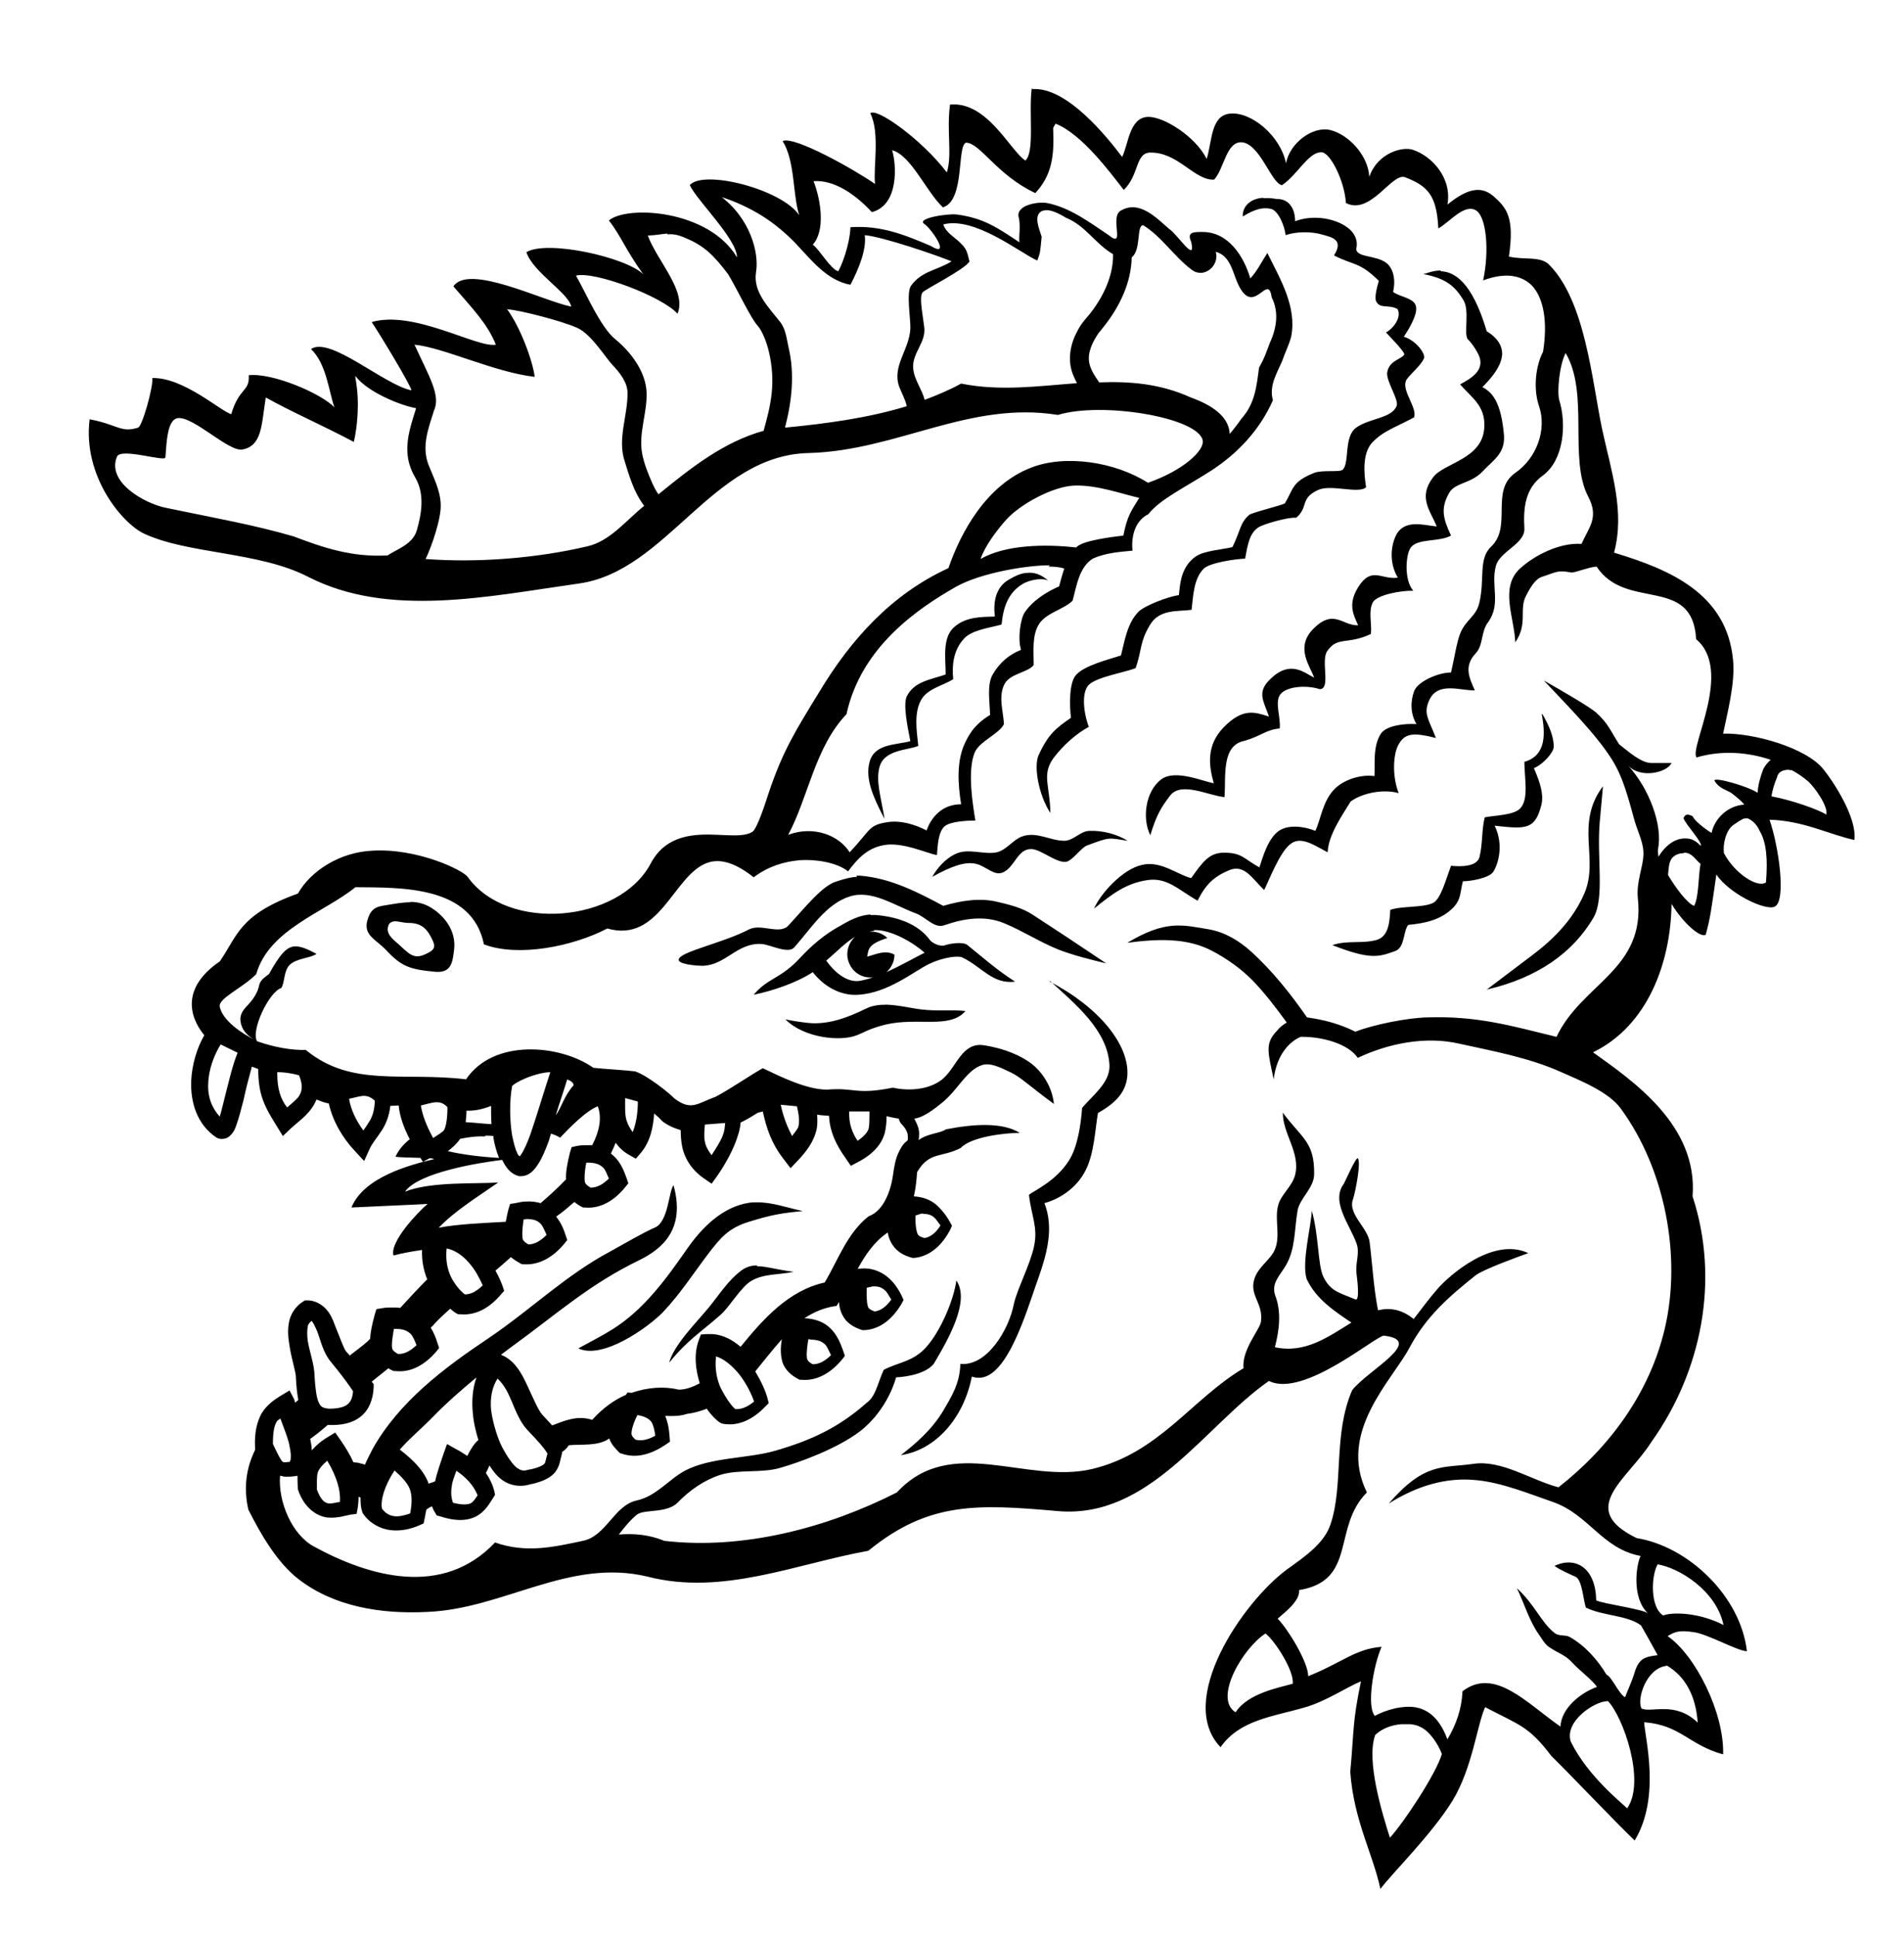 <?xml version="1.0" encoding="UTF-8" standalone="no"?>
<!-- Created with Inkscape (http://www.inkscape.org/) -->
<svg xmlns:dc="http://purl.org/dc/elements/1.1/" xmlns:cc="http://creativecommons.org/ns#" xmlns:rdf="http://www.w3.org/1999/02/22-rdf-syntax-ns#" xmlns:svg="http://www.w3.org/2000/svg" xmlns="http://www.w3.org/2000/svg" version="1.1" width="31.40mm" height="31.93mm" viewBox="0 0 48 48" id="svg2">
<defs id="defs4" />
<path d="m 26.01,1.82 c -0.08,0.63 0.08,1.60 -0.16,1.82 -0.38,-0.24 -0.96,-1.50 -1.90,-1.41 -0.09,0.69 0.06,1.26 -0.08,1.71 -0.62,-0.82 -1.78,-1.65 -1.93,-1.49 0.25,0.49 0.07,1.38 0.12,1.78 -0.52,-0.36 -2.04,-1.22 -2.33,-1.08 0.32,0.51 0.25,1.36 0.42,1.87 -0.44,-0.66 -2.42,-1.16 -2.76,-0.76 0.18,0.39 1.19,1.36 1.19,1.82 -0.71,-1.20 -2.77,-1.32 -3.23,-0.93 0.30,0.38 0.42,0.74 0.87,1.36 -0.42,-0.43 -2.43,-0.88 -2.95,-0.56 0.17,0.51 1.07,1.03 1.13,1.37 -0.71,-0.14 -2.58,-1.09 -2.97,-0.51 0.48,0.56 0.86,0.94 1.07,1.47 -0.47,0.09 -2.06,-0.88 -3.13,-0.57 0.16,0.23 1.01,1.63 1.00,1.72 -0.69,-0.14 -2.05,-1.37 -2.53,-1.04 0.39,0.37 0.45,1.07 0.59,1.47 C 8.12,9.52 6.87,8.98 6.27,9.05 6.30,9.47 6.03,9.35 5.83,10.03 5.58,9.97 4.63,9.10 3.84,9.12 3.87,9.32 3.59,10.34 3.48,10.37 3.05,10.51 2.96,10.29 2.26,10.16 c -0.18,1.43 0.82,2.62 1.37,2.88 1.11,0.52 2.90,0.45 4.14,1.09 2.03,1.04 4.54,0.49 6.81,0.17 2.23,-0.30 3.37,-3.24 5.81,-3.29 2.23,-0.06 4.04,-1.32 6.28,-0.96 1.11,-0.34 3.53,0.06 3.65,0.64 0.05,0.25 -0.47,0.75 -1.38,1.07 -0.83,-0.53 -2.09,-0.72 -2.95,-0.38 -1.11,0.43 -1.76,1.60 -2.08,2.53 -1.44,0.66 -2.46,1.80 -3.25,3.11 -0.60,0.98 -0.92,1.48 -1.28,2.55 -0.07,0.21 -0.29,0.92 -0.42,0.99 -0.31,0.18 -0.94,0.00 -1.53,0.09 -0.39,0.06 -0.78,0.23 -1.03,0.71 -0.79,1.48 -3.60,1.74 -4.61,0.33 -0.12,-0.17 -1.27,-0.73 -2.41,-0.66 -0.81,0.04 -1.54,0.50 -1.87,1.08 -1.48,0.53 -1.52,1.06 -1.97,1.71 -0.95,0.65 -0.79,1.37 -0.39,1.86 -0.19,0.33 -0.31,0.74 -0.33,1.15 -0.02,0.53 0.14,1.10 0.64,1.43 l 0.01,0.00 0.01,0.01 c 0.06,0.03 0.16,0.03 0.23,0.00 0.06,-0.02 0.10,-0.07 0.13,-0.10 0.06,-0.07 0.09,-0.14 0.12,-0.23 0.06,-0.17 0.12,-0.39 0.18,-0.63 0.06,-0.28 0.14,-0.59 0.21,-0.84 0.05,0.02 0.10,0.04 0.16,0.06 0.00,0.66 0.16,0.95 0.48,1.46 l 0.14,0.23 0.20,-0.19 c 0.17,-0.16 0.42,-0.32 0.58,-0.59 0.02,-0.04 0.05,-0.09 0.07,-0.14 0.10,0.04 0.20,0.08 0.31,0.10 0.09,0.42 0.33,0.85 0.66,1.20 l 0.23,0.25 0.14,-0.31 c 0.07,-0.15 0.18,-0.27 0.31,-0.47 0.09,-0.14 0.18,-0.34 0.21,-0.61 0.07,-0.00 0.14,-0.01 0.21,-0.01 0.03,0.28 0.12,0.54 0.28,0.85 -0.14,0.11 -0.27,0.25 -0.36,0.44 0.10,0.02 0.38,0.02 0.63,0.03 l 0.06,0.10 0.17,-0.09 c 0.05,0.00 0.09,0.01 0.12,0.02 -0.64,0.15 -1.78,0.46 -2.09,1.22 0.63,-0.03 1.80,-0.08 1.92,-0.09 -0.25,0.21 -0.96,0.96 -0.86,1.30 0.18,-0.05 0.44,-0.10 0.72,-0.14 -0.01,0.27 0.04,0.52 0.13,0.74 6.85e-4,0.00 -6.84e-4,0.00 0,0.00 -0.23,0.23 -0.45,0.47 -0.68,0.72 -0.06,-0.01 -0.13,-0.01 -0.21,-0.01 -0.08,0 -0.16,0.00 -0.26,0.02 l -0.13,0.02 -0.04,0.13 c -0.07,0.25 -0.11,0.45 -0.12,0.62 -0.02,0.02 -0.04,0.04 -0.06,0.06 -0.13,0.12 -0.29,0.23 -0.44,0.35 C 8.84,33.78 8.78,33.71 8.72,33.64 8.66,33.56 8.56,33.27 8.44,32.98 8.39,32.84 8.33,32.70 8.22,32.58 8.11,32.46 7.94,32.36 7.75,32.36 l -0.06,0 -0.05,0.03 c -0.19,0.12 -0.31,0.31 -0.35,0.50 -0.04,0.19 -0.03,0.38 -0.00,0.56 0.05,0.36 0.17,0.72 0.17,0.84 l 0,0.01 0,0.01 c 0.01,0.21 0.03,0.39 0.06,0.56 -0.02,0.02 -0.05,0.04 -0.08,0.07 -0.00,-0.02 -0.02,-0.05 -0.02,-0.08 L 7.30,34.63 7.05,34.78 c -0.14,0.09 -0.32,0.21 -0.45,0.42 -0.12,0.21 -0.19,0.49 -0.17,0.88 l 0,0.04 0.00,0.01 c -0.21,0.43 -0.30,0.92 -0.17,1.50 0.31,0.62 0.73,1.34 1.26,1.75 0.90,0.70 2.09,0.89 3.26,0.83 1.92,-0.08 3.57,-1.36 5.54,-0.89 1.89,0.49 3.74,-0.32 5.57,-0.65 1.52,-1.24 2.74,-1.18 4.78,-1.00 2.31,0.20 3.69,-2.14 5.32,-3.28 0.87,0.44 2.72,-1.16 2.90,-1.14 1.05,0.12 -0.39,0.86 -0.80,1.37 -0.49,1.12 -0.21,2.40 -0.55,3.39 -0.16,0.47 -0.62,0.79 -1.11,1.14 -1.11,0.83 -2.79,3.29 -1.66,4.47 0.48,-0.69 1.32,-0.77 2.11,-1.00 0.54,-0.15 1.06,-0.51 1.43,-0.66 -0.22,1.06 -0.17,1.20 -0.27,2.28 0.09,1.23 0.57,2.06 0.76,2.95 0.31,-0.41 1.28,-1.36 1.81,-2.21 0.51,-0.83 0.62,-1.90 0.83,-2.37 0.88,0.46 1.10,0.48 1.67,1.23 0.46,0.45 1.58,1.63 2.10,2.13 0.67,-1.10 0.25,-2.62 0.24,-2.98 0.92,0.07 1.12,0.57 1.99,0.81 0.03,-1.05 -0.70,-2.50 -1.40,-2.98 0.20,-0.12 0.30,-0.15 0.66,-0.10 0.36,0.05 1.11,0.48 1.34,0.48 -0.16,-1.39 -1.48,-2.64 -2.78,-2.85 -1.52,-0.74 -0.23,-1.47 0.37,-2.42 1.27,-1.78 1.73,-4.08 1.04,-6.19 0.14,-1.80 -1.52,-2.92 -2.51,-3.63 1.38,-0.67 1.96,-2.26 1.98,-3.74 0.26,0.44 0.71,0.86 0.86,0.78 0.12,-0.44 0.13,-0.56 0.27,-1.52 0.33,0.49 1.24,0.92 1.47,0.81 0.30,-0.14 0.10,-1.53 -0.13,-2.19 0.84,0.02 1.50,0.37 2.14,0.51 0.07,-0.56 -0.53,-1.47 -0.78,-1.78 -0.44,-0.55 -1.77,-0.92 -2.53,-0.90 0.10,-0.50 0.31,-1.27 0.25,-1.86 -0.16,-1.68 -1.61,-2.28 -3.00,-2.70 0.28,-1.03 -0.07,-2.05 -0.30,-3.11 -0.26,-1.24 -0.42,-3.21 -1.33,-4.14 -0.22,-0.23 -0.64,-0.12 -1.02,-0.21 0.14,-0.97 -0.04,-1.22 -0.40,-1.53 -0.31,-0.26 -0.66,-0.18 -1.15,0.22 0.12,-0.67 -0.39,-1.22 -0.87,-1.38 -0.25,-0.09 -0.89,0.07 -1.10,0.68 -0.03,-0.55 -0.53,-1.07 -0.99,-1.18 -0.45,-0.10 -1.02,0.34 -1.11,0.84 -0.14,-0.70 -0.89,-1.32 -1.43,-1.25 -0.47,0.06 -0.43,0.70 -0.57,1.14 -0.28,-0.57 -1.10,-1.08 -1.49,-1.06 -0.46,0.03 -0.48,0.68 -0.64,1.01 -0.37,-0.49 -1.39,-1.77 -2.26,-1.71 z m 0.60,0.89 c 0.66,0.26 1.37,1.22 1.72,1.67 0.39,-0.37 0.29,-0.93 0.66,-0.94 0.71,-0.02 1.12,0.71 1.62,0.68 0.25,-0.28 0.30,-0.92 0.66,-0.94 0.48,-0.02 0.78,1.05 1.05,1.08 0.39,-0.26 0.66,-0.83 0.99,-0.83 0.23,0.00 0.59,0.74 0.62,1.28 0.62,0.32 1.16,-0.77 1.49,-0.65 0.57,0.22 0.80,0.45 0.84,1.29 0.27,-0.14 0.67,-0.66 0.97,-0.44 0.24,0.18 0.32,1.00 0.16,1.75 0.56,-0.21 0.97,-0.13 1.23,0.13 0.30,0.32 0.40,0.92 0.28,1.67 -0.19,0.36 -0.25,0.94 -0.10,1.37 0.20,0.59 -0.06,1.31 -0.60,1.68 -0.64,0.45 -0.07,1.35 -0.61,1.86 -0.33,0.31 -0.15,0.83 -0.30,1.43 -0.08,0.33 -0.34,0.41 -0.48,0.76 -0.09,0.23 -0.15,0.65 -0.23,0.98 -0.33,-0.00 -0.84,0.23 -0.93,0.47 -0.10,0.27 -0.09,0.58 0.06,0.83 -0.32,-0.02 -0.75,0.04 -0.89,0.23 -0.22,0.32 -0.15,0.80 -0.17,1.08 -0.36,-0.05 -0.78,0.10 -1.00,0.32 -0.31,0.31 -0.35,0.77 -0.49,1.06 -0.27,-0.11 -0.67,-0.17 -0.92,0.00 -0.27,0.19 -0.40,0.64 -0.49,0.92 -0.40,-0.22 -0.44,-0.37 -0.89,-0.37 -0.36,0.00 -0.52,0.20 -0.83,0.64 -0.36,-0.09 -0.77,-0.45 -1.25,-0.33 -0.48,0.11 -1.03,0.71 -1.20,1.10 0.47,-0.38 0.81,-0.64 1.35,-0.72 0.49,-0.07 0.76,0.23 1.26,0.52 0.21,-0.42 0.42,-0.61 0.80,-0.77 0.39,-0.16 0.59,0.23 0.88,0.50 0.13,-0.26 0.38,-0.92 0.64,-1.14 0.26,-0.23 0.57,-0.02 0.96,0.19 0.02,-0.44 0.36,-0.92 0.58,-1.28 0.30,-0.22 0.84,-0.32 1.21,-0.21 -0.18,-0.48 -0.12,-0.99 -0.02,-1.19 0.16,-0.32 0.37,-0.35 0.96,-0.20 -0.19,-0.49 -0.32,-0.61 -0.17,-0.95 0.22,-0.48 0.78,-0.24 1.15,-0.25 -0.13,-0.30 -0.29,-0.60 0.02,-0.93 0.20,-0.21 0.13,-0.54 0.31,-0.78 0.34,-0.46 0.07,-0.92 0.20,-1.42 0.09,-0.37 0.74,-0.56 0.72,-0.95 -0.03,-0.52 0.02,-1.01 0.46,-1.33 0.53,-0.38 0.61,-1.29 0.42,-1.90 -0.06,-0.21 0.00,-0.88 0.16,-1.19 0.60,1.02 0.07,2.67 0.57,3.62 0.28,0.53 0.01,0.78 -0.17,1.19 -0.55,-0.04 -1.19,0.29 -1.55,0.62 -0.52,0.48 -0.14,1.24 -0.12,1.86 0.33,-0.48 0.08,-0.83 0.28,-1.19 0.08,-0.15 0.21,-0.40 0.39,-0.46 0.35,-0.11 0.38,-0.18 0.74,-0.11 0.09,0.01 0.42,-0.13 0.64,-0.15 0.74,1.13 2.42,0.21 2.51,1.83 0.94,0.79 -0.18,2.73 0.01,2.98 0.64,-0.19 1.31,-0.13 1.87,0.06 -0.07,0.06 -0.14,0.14 -0.19,0.24 -0.07,0.19 -0.13,0.39 -0.14,0.59 -0.24,-0.16 -1.07,-0.40 -1.09,-0.31 0.12,0.22 0.34,0.24 0.46,0.34 0.14,0.11 0.28,0.23 0.29,0.27 -0.39,0.02 -0.74,0.33 -0.82,0.71 -0.00,0.01 -0.40,-0.25 -0.48,-0.42 -0.14,-0.07 -0.19,-0.04 -0.23,0.05 0.07,0.18 0.47,0.59 0.44,0.70 -0.09,-0.09 -0.18,-0.16 -0.29,-0.18 -0.33,-0.06 -0.60,0.16 -0.78,0.45 -0.01,-0.07 -0.02,-0.14 -0.01,-0.20 0.12,-0.59 -0.22,-1.51 -0.75,-2.09 0.32,0.33 0.98,0.17 1.09,-0.07 l -0.51,-0.00 c -0.27,-0.00 -0.61,-0.32 -0.81,-0.47 -0.22,-0.34 -0.27,-0.52 -0.58,-0.80 -0.19,-0.16 -0.78,-0.50 -1.32,-0.81 0.53,0.57 1.29,1.32 1.71,1.98 0.30,0.47 0.43,1.03 0.58,1.56 0.08,0.28 0.24,0.57 0.22,0.87 -0.01,0.29 -0.18,0.68 -0.14,1.07 0.20,1.81 -1.41,2.15 -2.05,3.50 -1.19,-0.29 -2.01,-0.53 -3.26,-0.49 -0.49,0.01 -1.35,0.18 -1.81,0.36 -0.43,-0.21 -0.80,-0.30 -1.22,-0.36 -0.41,-0.59 -0.87,-1.17 -1.41,-1.66 -0.30,-0.27 -0.66,-0.49 -1.07,-0.56 -0.66,-0.11 -1.08,-0.24 -2.05,0.34 0.76,-0.10 1.50,-0.13 2.13,0.20 0.38,0.20 0.72,0.44 1.02,0.74 0.32,0.33 0.60,0.70 0.87,1.07 -0.09,0.05 -0.18,0.12 -0.25,0.21 -0.31,0.32 -0.22,0.55 -0.08,1.22 0.08,-0.65 0.42,-0.96 0.68,-1.07 0.51,-0.01 1.19,0.16 1.44,0.53 0.78,-0.37 1.71,-0.55 2.55,-0.36 0.86,0.19 1.75,0.35 2.56,0.71 0.47,0.21 1.22,0.50 1.53,0.94 1.10,1.51 1.53,3.70 1.10,5.53 -0.38,1.62 -1.39,2.99 -2.68,4.00 -0.69,-0.18 -1.44,-0.70 -2.15,-0.59 -0.77,0.11 -1.22,-0.05 -2.13,1.00 0.70,-0.44 1.44,-0.67 2.21,-0.59 0.64,0.06 1.32,0.34 1.93,0.55 0.91,0.32 1.24,1.18 2.21,1.36 -0.11,0.22 -0.23,1.05 0.18,1.44 -0.18,-0.11 -1.10,-0.23 -1.30,-0.32 -0.01,-0.82 -0.52,-1.12 -1.05,-0.87 0.11,0.09 0.41,0.22 0.54,0.28 0.16,0.09 0.19,0.61 0.25,0.77 0.41,0.21 1.05,0.19 1.39,0.45 0.10,0.17 0.30,0.53 0.42,0.75 -0.32,0.04 -0.46,0.08 -0.57,0.40 -0.07,0.25 -0.22,0.56 -0.25,0.66 -0.16,-0.08 -0.33,-0.51 -0.47,-0.57 -0.23,-0.38 -0.54,-0.73 -0.93,-0.95 -0.11,-0.06 -0.27,-0.01 -0.38,-0.10 -0.35,-0.28 -0.47,-0.68 -0.95,-1.13 0.19,0.39 0.31,0.83 0.57,1.19 0.07,0.10 0.14,0.23 0.25,0.30 0.23,0.16 0.39,0.18 0.59,0.40 0.15,0.17 0.50,0.43 0.61,0.60 -0.42,0.15 -0.90,0.54 -0.92,1.00 -0.85,-0.59 -1.66,-1.51 -2.47,-0.89 -0.02,0.45 -0.16,0.84 -0.38,1.21 -0.14,-0.37 -0.36,-0.71 -0.77,-0.80 -0.34,-0.07 -0.79,0.06 -1.06,0.21 -0.21,-0.24 -0.04,-1.26 0.17,-1.74 -0.66,0.05 -1.00,0.40 -1.85,0.74 -0.00,-0.36 -0.52,-1.20 -0.77,-1.45 0.21,-0.18 0.57,-0.46 0.54,-0.72 1.47,-0.24 0.83,-1.58 1.71,-2.46 -0.75,-1.52 0.64,-2.83 1.07,-3.64 0.43,-0.81 1.02,-1.31 1.67,-1.83 0.19,-0.15 1.13,-0.49 1.33,-0.56 -0.89,-0.42 -2.00,0.57 -2.28,0.89 -0.21,0.24 -0.41,0.51 -0.61,0.77 -0.31,-0.25 -0.61,-0.29 -0.90,-0.22 -0.11,-0.56 -0.14,-1.14 -0.21,-1.71 -0.04,-0.37 -0.56,-0.71 -0.42,-1.09 0.06,-0.18 0.21,-0.94 0.12,-1.03 -0.05,-0.03 -0.32,0.59 -0.35,0.64 -0.34,0.45 0.15,1.03 0.32,1.51 0.09,0.25 -0.04,0.49 -0.00,0.77 0.02,0.16 0.08,0.65 -0.02,0.64 -0.40,-0.17 -0.64,-0.20 -0.82,-0.58 -0.14,-0.30 -0.11,-1.04 -0.29,-1.66 -0.01,0.38 -0.26,1.29 -0.13,1.72 0.24,0.51 0.70,0.81 1.13,1.10 -0.57,0.35 -1.17,0.79 -1.93,0.62 0.11,-0.42 0.17,-0.88 0.01,-1.30 -0.11,-0.31 0.12,-0.51 0.26,-0.75 0.25,-0.41 0.22,-0.91 0.30,-1.38 0.05,-0.32 0.42,-0.58 0.42,-0.93 0.01,-0.82 -0.31,-0.90 -0.79,-1.55 -8.55e-4,0.54 0.45,1.01 0.31,1.57 -0.07,0.28 -0.34,0.48 -0.42,0.74 -0.12,0.39 0.09,0.84 -0.13,1.22 -0.14,0.22 -0.38,0.38 -0.47,0.64 -0.15,0.43 0.22,0.62 0.16,1.09 -0.02,0.20 -0.49,0.71 -0.44,1.18 -1.31,0.78 -2.13,2.14 -3.82,2.54 -1.67,0.39 -3.55,-0.89 -4.92,0.59 -1.75,0.89 -3.87,1.45 -5.86,1.22 -0.39,-0.16 -0.77,-0.19 -1.15,-0.16 0.15,-0.19 0.30,-0.38 0.47,-0.51 0.19,-0.13 0.75,-0.02 1.02,-0.30 0.29,-0.30 0.66,-0.56 1.06,-0.69 0.46,-0.15 1.05,-0.04 1.52,-0.18 0.49,-0.14 1.43,-0.48 2.01,-0.92 0.72,-0.56 0.91,-1.36 0.91,-1.36 0,0 0.69,-0.02 0.95,-0.34 0.38,-0.64 0.92,-1.59 0.57,-2.10 -0.06,0.46 -0.38,1.26 -0.77,1.69 -0.33,0.36 -0.70,0.37 -1.06,0.56 -0.15,0.32 -0.20,0.67 -0.43,0.83 -0.71,0.63 -1.41,0.95 -2.31,1.21 -0.70,0.20 -1.62,0.16 -2.27,0.50 -0.41,0.22 -0.72,0.64 -1.21,0.75 -0.58,0.12 -0.77,0.90 -1.37,1.02 -0.71,0.15 -1.42,0.32 -2.21,0.04 -1.32,1.40 -3.18,0.86 -4.57,0.10 -0.55,-0.30 -0.90,-1.12 -0.85,-1.78 0.03,0.00 0.06,0.01 0.09,0.02 0.11,0.01 0.22,3.8e-4 0.35,-0.02 l 0.00,0 c -0.00,0.11 0.00,0.21 0.01,0.31 l 0,0.03 0.01,0.03 c 0.15,0.43 0.45,0.64 0.72,0.68 0.27,0.03 0.51,-0.06 0.59,-0.07 l 0.16,-0.02 0.03,-0.16 c 0.01,-0.08 0.02,-0.18 0.02,-0.27 0.01,0.00 0.03,0.01 0.05,0.02 -0.00,0.12 0.00,0.23 0.04,0.35 l 0.01,0.03 0.01,0.02 c 0.17,0.25 0.44,0.39 0.70,0.42 0.26,0.03 0.52,-0.03 0.74,-0.13 l 0.09,-0.04 0.02,-0.10 c 0.02,-0.08 0.03,-0.17 0.05,-0.25 0.04,-0.03 0.09,-0.06 0.14,-0.08 0.02,0.05 0.04,0.10 0.08,0.16 l 0.04,0.07 0.08,0.02 c 0.39,0.13 0.69,0.12 0.92,0 0.22,-0.12 0.33,-0.32 0.42,-0.46 l 0.05,-0.08 -0.02,-0.10 c -0.04,-0.16 -0.12,-0.32 -0.21,-0.45 0.03,-0.06 0.06,-0.12 0.09,-0.19 0.09,0.14 0.18,0.26 0.30,0.35 0.19,0.15 0.47,0.21 0.74,0.12 0.00,0 0.00,-0.00 0.01,-0.00 l 0.01,0 0,-0.00 c 0.30,-0.07 0.50,-0.17 0.61,-0.32 0.11,-0.16 0.11,-0.29 0.14,-0.38 0.01,-0.04 0.02,-0.07 0.02,-0.11 0.06,-0.04 0.12,-0.09 0.17,-0.17 0.32,-0.03 0.74,0.03 1.02,-0.17 0.05,0.15 0.16,0.26 0.24,0.34 l 0.03,0.03 0.04,0.01 c 0.39,0.14 0.78,0.00 1.12,-0.23 l 0.10,-0.07 -0.01,-0.13 c -0.01,-0.17 -0.04,-0.35 -0.11,-0.52 0.18,0.01 0.37,0.01 0.55,-0.05 0.17,-0.02 0.34,-0.07 0.50,-0.13 0.01,0.02 0.03,0.04 0.04,0.06 0.10,0.13 0.19,0.22 0.29,0.29 l 0.04,0.02 0.04,0.01 c 0.41,0.07 0.77,-0.13 1.06,-0.43 l 0.09,-0.09 -0.03,-0.12 c -0.05,-0.19 -0.16,-0.43 -0.31,-0.68 0.22,-0.27 0.44,-0.55 0.67,-0.81 -0.04,0.24 -0.03,0.43 0.02,0.59 0.08,0.22 0.26,0.34 0.39,0.41 l 0.04,0.02 0.04,0.00 c 0.41,0.04 0.76,-0.19 1.02,-0.50 l 0.08,-0.10 -0.04,-0.12 c -0.07,-0.20 -0.16,-0.42 -0.33,-0.58 -0.15,-0.15 -0.38,-0.24 -0.65,-0.25 0.23,-0.15 0.49,-0.27 0.81,-0.31 0.02,-0.03 0.04,-0.06 0.06,-0.10 0.01,0.13 0.04,0.25 0.10,0.35 0.11,0.21 0.32,0.30 0.46,0.35 l 0.04,0.01 0.04,-0.00 c 0.41,-0.02 0.72,-0.30 0.93,-0.65 l 0.06,-0.11 -0.05,-0.11 c -0.09,-0.18 -0.20,-0.35 -0.38,-0.49 -0.17,-0.13 -0.40,-0.22 -0.67,-0.19 -0.02,0.00 -0.04,0.00 -0.06,0.01 0.19,-0.35 0.42,-0.69 0.76,-0.92 0.02,0.12 0.06,0.22 0.12,0.31 0.13,0.20 0.33,0.28 0.47,0.32 l 0.04,0.01 0.04,-0.00 c 0.41,-0.04 0.71,-0.34 0.90,-0.70 l 0.05,-0.11 -0.06,-0.11 c -0.09,-0.16 -0.21,-0.31 -0.36,-0.44 -0.14,-0.11 -0.33,-0.18 -0.54,-0.19 0.05,-0.23 0.07,-0.45 0.08,-0.61 0.31,-0.53 0.62,-0.36 1.10,-0.61 0.26,-0.28 1.10,-0.38 1.49,-0.38 -0.45,-0.28 -1.19,-0.22 -1.86,-0.09 -0.17,0.11 -0.46,0.10 -0.69,0.27 0.03,-0.22 0.01,-0.31 -0.11,-0.54 0.24,-0.03 0.50,-0.24 0.70,-0.40 0.40,-0.32 0.61,-0.82 1.01,-0.95 0.20,-0.06 0.42,0.04 0.73,0.19 0.25,0.12 0.45,0.33 1.08,0.79 -0.05,-0.48 -0.34,-0.84 -0.56,-1.01 -0.26,-0.20 -0.68,-0.39 -1.22,-0.47 -0.53,-0.07 -0.67,0.53 -1.00,0.83 -0.31,0.28 -0.84,0.34 -1.28,0.24 -0.94,0.19 -0.96,-0.01 -1.66,0.05 -0.51,0.00 -1.16,-0.32 -1.62,-0.54 -0.37,0.21 -0.81,0.52 -1.19,0.72 -0.45,0.16 -0.61,0.37 -1.04,0.04 -0.11,-0.12 -0.68,-0.58 -0.99,-0.68 -0.22,-0.03 -0.78,-0.06 -1.05,-0.09 -0.84,-0.59 -2.52,-0.74 -3.21,0.29 -1.59,-0.19 -2.89,0.21 -4.04,-0.74 -0.36,0.01 -0.81,-0.07 -1.23,-0.22 -0.16,-0.27 0.30,-1.24 0.61,-1.34 0.09,-0.12 0.06,-0.43 0.21,-0.58 0.17,-0.17 0.52,-0.17 0.68,-0.28 -0.22,-0.12 -0.39,-0.19 -0.53,-0.19 -0.23,0.00 -0.40,0.22 -0.67,0.70 -0.37,0.26 -0.14,0.24 -0.40,0.62 -0.13,0.19 -0.31,0.28 -0.32,0.51 0.01,0.29 0.21,0.45 0.39,0.54 C 6.10,25.64 5.61,25.31 5.54,24.96 5.50,24.75 6.10,24.50 6.46,24.14 c 0.32,-1.13 1.71,-1.55 2.50,-2.19 1.17,0.01 2.94,-0.04 3.24,1.44 0.87,0.33 2.25,0.05 3.11,-0.40 1.30,0.37 1.65,-1.27 2.46,-1.63 0.31,-0.14 0.70,-0.08 1.23,0.34 0.36,-0.27 0.74,-0.39 1.15,-0.43 0.40,-0.03 0.94,0.05 1.23,0.28 0.22,-0.29 0.46,-0.58 0.90,-0.66 0.47,-0.09 1.09,0.21 1.34,0.25 0.02,-0.24 0.03,-0.59 0.20,-0.73 0.15,-0.12 0.57,-0.14 0.77,-0.14 -0.06,-0.36 -0.21,-1.24 -0.02,-1.71 0.12,-0.29 0.62,-0.47 0.74,-0.72 -0.02,-0.34 -0.15,-0.71 0.02,-1.02 0.15,-0.26 0.59,-0.28 0.73,-0.47 0.00,-0.34 -0.05,-0.75 0.14,-1.04 0.19,-0.28 0.62,-0.36 0.84,-0.58 0.10,-0.36 0.16,-0.84 0.51,-1.06 0.31,-0.14 0.66,-0.17 1.00,-0.20 -0.03,-0.28 0.02,-0.73 0.40,-0.92 0.30,-0.38 0.92,-0.67 1.59,-1.10 0.66,-0.43 1.22,-1.02 1.55,-1.77 -0.10,-0.36 0.09,-0.66 0.23,-0.98 0.09,-0.26 0.16,-0.37 0.23,-0.62 0.15,-0.76 -0.28,-1.46 -0.60,-2.11 -0.14,0.21 -0.25,0.45 -0.43,0.64 -0.16,-0.55 -0.55,-1.17 -1.20,-1.17 -0.21,-0.00 -0.41,-0.01 -0.29,0.25 0.13,0.57 -0.35,-0.20 -0.56,-0.33 -0.31,-0.27 -0.74,-0.72 -1.19,-0.47 -0.34,0.13 0.12,1.00 -0.33,0.63 -0.48,-0.32 -0.98,-0.70 -1.56,-0.81 -0.24,-0.04 -0.82,0.06 -0.70,0.39 0.04,0.26 -0.01,0.43 0.01,0.60 -0.56,-0.37 -0.90,-0.61 -1.58,-0.70 -0.23,-0.03 -1.07,0.10 -0.80,0.25 0.21,0.17 0.65,0.85 0.14,0.54 -0.68,-0.29 -1.26,-0.52 -2.02,-0.47 -0.02,0.47 -0.24,1.01 -0.31,1.11 -0.19,-0.05 -0.47,-0.55 -0.64,-0.67 0.31,-0.34 0.22,-1.08 0.02,-1.60 0.54,-0.04 1.08,0.36 1.47,0.78 0.69,-0.18 0.62,-1.21 0.51,-1.56 0.48,0.13 0.85,1.03 1.28,1.44 0.56,-0.17 0.35,-1.53 0.58,-1.63 0.36,-0.00 0.77,0.81 1.75,1.27 0.43,-0.46 0.48,-0.96 0.45,-1.64 z m -8.48,1.83 c 0.82,0.26 1.42,0.66 1.93,1.19 0.39,0.41 0.78,0.93 1.38,1.04 0.22,-0.42 0.41,-0.91 0.36,-1.25 0.45,0.04 1.77,0.49 2.19,0.66 -0.37,0.23 -0.75,0.24 -1.02,0.61 -0.13,0.17 -0.01,0.84 -0.02,1.08 -0.02,0.53 -0.47,0.95 -0.28,1.47 0.06,0.16 0.15,0.31 0.19,0.49 -0.98,0.30 -2.04,0.44 -3.07,0.54 0.17,-0.65 0.25,-1.35 0.09,-2.02 -0.05,-0.22 -0.07,-0.46 -0.21,-0.64 -0.31,-0.39 -0.69,-0.77 -0.61,-1.26 0.08,-0.48 -0.14,-1.36 -0.92,-1.93 z m 13.70,0.04 c -0.29,0.02 -0.51,0.20 -0.50,0.47 0.31,-0.19 0.51,-0.24 0.72,-0.19 0.18,0.05 0.34,0.44 0.36,0.66 0.25,-0.09 0.65,-0.10 0.94,-0.01 0.21,0.06 0.54,0.12 0.28,0.52 0.50,0.26 0.63,0.15 1.13,0.64 -0.05,0.18 -0.12,0.44 -0.06,0.53 0.10,0.18 0.30,0.06 0.53,0.18 0.12,0.21 -0.12,0.51 -0.29,0.59 0.08,0.09 0.49,0.50 0.46,0.56 -0.07,0.12 -0.39,0.15 -0.43,0.46 -0.02,0.22 0.30,0.68 0.24,0.83 -0.12,0.32 -0.69,0.31 -1.02,0.55 -0.32,0.23 -0.16,0.88 -0.34,1.06 -0.07,0.07 -0.52,-0.00 -0.72,0.08 -0.57,0.23 -0.51,0.39 -0.74,0.77 -0.12,0.06 -0.83,0.23 -0.90,0.29 -0.23,0.20 -0.21,0.38 -0.42,0.81 -0.23,0.06 -0.73,0.09 -0.93,0.24 -0.38,0.27 -0.39,0.71 -0.42,0.97 -0.29,0.04 -0.87,0.27 -1.02,0.42 -0.29,0.30 -0.35,0.75 -0.44,1.10 -0.30,0.10 -0.93,0.25 -1.14,0.50 -0.17,0.20 -0.16,0.77 -0.12,1.07 -0.37,0.26 -0.57,0.40 -0.82,0.95 -0.12,0.28 -1.27e-4,0.99 0.30,1.45 -0.01,-0.70 -0.23,-0.97 0.09,-1.40 0.24,-0.31 0.56,-0.60 0.88,-0.77 -0.13,-0.34 -0.20,-0.88 0.01,-1.07 0.21,-0.19 0.92,-0.31 1.17,-0.41 0.16,-0.46 0.10,-0.65 0.35,-1.07 0.24,-0.43 0.71,-0.35 1.06,-0.40 0.04,-0.33 0.05,-0.79 0.31,-1.04 0.16,-0.15 0.80,-0.24 1.04,-0.25 0.06,-0.32 0.10,-0.64 0.34,-0.79 0.10,-0.07 0.73,-0.26 0.95,-0.24 0.32,-0.28 0.08,-0.48 0.55,-0.70 0.33,-0.15 1.03,0.11 1.21,-0.07 -0.06,-0.36 -0.09,-0.84 0.14,-1.11 0.29,-0.31 0.57,-0.38 1.07,-0.65 0.08,-0.24 -0.30,-0.65 -0.21,-0.91 0.03,-0.11 0.38,-0.38 0.46,-0.58 0.04,-0.11 -0.20,-0.45 -0.51,-0.54 0.16,-0.24 0.34,-0.56 0.31,-0.75 -0.03,-0.23 -0.41,-0.25 -0.58,-0.38 0.07,-0.30 0.01,-0.59 -0.17,-0.73 -0.26,-0.20 -0.74,-0.13 -0.76,-0.35 0.06,-0.24 -0.06,-0.45 -0.29,-0.59 -0.32,-0.20 -0.84,-0.27 -1.25,-0.11 0.00,-0.36 -0.19,-0.57 -0.46,-0.56 -0.11,-0.02 -0.22,-0.03 -0.32,-0.02 z m -5.43,0.31 c 0.17,0.01 0.39,0.14 0.47,0.19 0.51,0.21 0.72,0.64 1.19,0.92 0.01,0.55 -0.25,1.08 -0.59,1.51 -0.11,0.13 -0.23,0.26 -0.31,0.43 -0.19,0.34 -0.26,0.77 -0.09,1.14 0.02,0.05 0.05,0.11 0.08,0.17 -0.96,0.07 -1.93,0.21 -2.92,0.01 -0.29,0.16 -0.60,0.29 -0.92,0.41 -0.07,-0.28 -0.27,-0.51 -0.29,-0.81 -0.02,-0.38 0.33,-0.64 0.28,-1.02 -0.05,-0.40 -0.13,-0.77 -0.04,-0.88 0.07,-0.08 1.09,-0.59 1.18,-0.78 -0.07,-0.29 -0.08,-0.33 -0.30,-0.53 -0.11,-0.10 -0.30,-0.21 -0.36,-0.40 0.79,-0.21 1.94,0.72 2.37,0.91 0.08,-0.22 0.07,-0.19 0.11,-0.60 -0.07,-0.22 -0.20,-0.52 -0.01,-0.64 0.04,-0.02 0.10,-0.03 0.16,-0.03 z m 2.42,0.38 c 0.47,0.29 0.78,0.79 1.22,1.12 0.31,0.24 0.71,-0.10 0.61,-0.45 0.48,0.13 0.42,0.77 0.73,1.07 0.33,0.30 0.60,-0.48 0.68,0.08 0.19,0.37 0.12,0.79 -0.05,1.15 -0.11,0.29 -0.12,0.35 -0.27,0.62 -0.06,0.46 -0.10,0.90 -0.44,1.28 -0.09,0.13 -0.19,0.26 -0.30,0.39 -0.01,-0.34 -0.28,-0.67 -0.98,-0.92 -0.77,-0.35 -1.54,-0.41 -2.31,-0.38 -0.10,-0.15 -0.21,-0.30 -0.25,-0.49 -0.05,-0.27 0.09,-0.54 0.24,-0.76 -0.02,0.03 0.10,-0.12 0.13,-0.16 0.39,-0.49 0.69,-1.10 0.70,-1.74 0.24,-0.18 0.12,-0.79 0.28,-0.81 z m -11.99,0.23 c 0.13,-0.01 0.25,0.00 0.47,0.10 0.45,0.19 0.69,0.42 1.06,0.91 0.26,0.44 0.55,1.07 0.73,1.28 0.18,0.20 0.28,0.61 0.29,0.65 0.19,0.80 0.05,1.37 -0.13,2.01 -1.01,0.28 -1.84,0.94 -2.65,1.60 -0.06,-0.08 -0.12,-0.20 -0.16,-0.29 -0.10,-0.23 -0.20,-0.47 -0.25,-0.73 -0.10,-0.51 0.13,-1.03 0.11,-1.55 -0.02,-0.52 -0.40,-1.02 -0.78,-1.33 -0.38,-0.30 -0.75,-1.18 -1.00,-1.61 0.46,-0.12 2.17,0.52 2.56,0.96 0.24,-0.57 -0.50,-1.31 -0.75,-1.97 0.23,-0.01 0.36,-0.04 0.49,-0.05 z m 19.49,0.91 c -0.20,-0.00 -0.36,0.08 -0.44,0.09 0.57,0.11 0.80,0.30 1.02,0.67 0.15,0.26 0.00,0.83 0.10,0.97 0.11,0.10 0.28,0.36 0.31,0.49 0.07,0.30 -0.18,0.48 -0.50,0.65 0.28,0.33 0.64,0.53 0.61,1.08 -0.04,0.81 -1.01,0.89 -1.29,1.26 -0.39,0.51 -0.07,0.84 0.09,1.24 -0.33,-0.03 -0.80,-0.19 -1.02,0.21 -0.17,0.34 -0.15,0.77 0.04,1.08 -0.42,0.06 -0.66,-0.30 -1.00,0.24 -0.26,0.42 -0.13,0.68 0,0.96 -0.40,0.02 -0.62,-0.45 -1.16,0.12 -0.42,0.46 -0.05,0.91 0.05,1.20 -0.26,-0.13 -0.60,-0.45 -1.10,0.03 -0.36,0.34 -0.17,0.56 -0.04,0.95 -0.35,-0.11 -0.65,-0.23 -1.14,0.27 -0.44,0.45 -0.38,0.96 -0.25,1.41 -0.26,-0.04 -0.97,-0.36 -1.32,-0.10 -0.41,0.30 -0.49,1.00 -0.28,1.41 0.15,-0.50 0.27,-0.70 0.50,-1.00 0.28,-0.36 0.96,3.19e-4 1.37,0.04 0.04,-0.51 -0.09,-1.31 0.51,-1.42 0.41,-0.12 0.54,-0.28 0.88,-0.31 0.04,-0.24 -0.13,-0.65 0.01,-0.85 0.17,-0.23 0.71,-0.24 1.00,-0.14 0.29,0.00 0.02,-0.72 0.19,-0.96 0.26,-0.38 0.50,-0.15 1.10,-0.43 0.03,-0.26 -0.07,-0.57 0.05,-0.80 0.11,-0.19 0.72,-0.30 1.02,-0.29 -0.24,-0.27 -0.19,-0.91 -0.07,-1.08 0.17,-0.25 0.72,-0.14 1.02,-0.31 -0.21,-0.45 -0.26,-0.69 -0.05,-1.07 0.15,-0.27 0.54,-0.23 0.84,-0.54 0.30,-0.32 0.60,-0.47 0.54,-0.98 -0.07,-0.70 -0.25,-1.01 -0.54,-1.15 0.20,-0.20 0.49,-0.52 0.50,-0.84 0.00,-0.19 -0.10,-0.39 -0.39,-0.57 -0.37,-1.25 -0.82,-1.50 -1.16,-1.51 z m -23.52,0.98 c 0.27,0.01 1.40,0.30 1.76,0.47 0.35,0.16 0.70,0.74 0.88,0.93 0.19,0.20 0.39,0.45 0.38,0.73 -0.00,0.55 -0.25,1.13 -0.08,1.67 0.12,0.39 0.24,0.81 0.50,1.15 -0.46,0.37 -0.86,0.89 -1.43,1.02 -1.27,0.30 -2.76,0.42 -4.08,0.32 0.15,-0.31 0.40,-1.03 0.38,-1.38 -0.01,-0.35 -0.18,-0.67 -0.31,-1.00 -0.18,-0.48 0.01,-0.93 0.14,-1.36 0.18,-0.38 -0.13,-0.87 -0.49,-1.66 0.73,0.07 2.03,0.70 3.03,0.81 -0.05,-0.40 -0.36,-1.25 -0.70,-1.71 z m -3.84,1.68 c 0.32,0.42 1.17,0.75 1.53,0.81 -0.11,0.36 -0.24,0.72 -0.22,1.10 0.01,0.23 0.08,0.45 0.20,0.65 0.25,0.43 0.15,0.93 0.04,1.32 -0.10,0.36 -0.50,0.48 -0.74,0.64 -0.91,0.05 -1.63,-0.20 -2.37,-0.48 C 6.40,12.82 5.48,12.66 4.18,12.39 3.64,12.28 2.68,11.74 2.95,11.10 c 0.10,-0.23 1.21,0.14 1.22,0.02 0.03,-0.40 0.05,-0.95 0.31,-0.99 0.40,-0.05 1.30,0.87 1.64,0.79 C 6.61,10.82 6.59,10.30 6.70,9.61 7.40,10.00 8.09,10.29 8.92,10.73 9.00,10.39 9.08,9.74 8.96,9.12 z M 27.09,11.83 c 0.56,-0.02 1.19,0.21 1.63,0.31 -0.20,0.33 -0.30,0.44 -0.40,0.95 -0.25,0.03 -1.04,0.12 -1.19,0.30 -0.79,-0.09 -1.79,-0.07 -2.41,0.29 0.11,-0.33 0.41,-0.72 0.62,-0.96 0.36,-0.42 1.21,-0.87 1.74,-0.89 z m -0.66,2.04 c 0.17,0.00 0.32,0.02 0.40,0.05 -0.05,0.15 -0.09,0.30 -0.13,0.45 -0.32,0.14 -0.67,0.36 -0.87,0.66 -0.10,0.15 -0.18,0.65 -0.09,0.94 -0.28,0.11 -0.53,0.30 -0.72,0.63 -0.14,0.26 -0.07,0.66 -0.06,1.01 -0.44,0.26 -0.57,0.58 -0.64,0.72 -0.21,0.46 -0.17,1.03 -0.09,1.53 -0.18,0.00 -0.36,0.05 -0.50,0.15 -0.17,0.12 -0.30,0.30 -0.37,0.51 -0.29,-0.15 -0.65,-0.26 -0.98,-0.21 -0.49,0.07 -0.43,0.20 -0.96,0.76 -0.27,-0.43 -0.91,-0.68 -1.55,-0.44 0.51,-0.95 0.67,-2.20 1.47,-3.04 0.37,-1.71 1.83,-2.68 2.76,-3.21 0.64,-0.36 1.84,-0.55 2.37,-0.54 z m -0.55,0.16 c -0.16,0.01 -0.31,0.09 -0.43,0.16 -0.37,0.20 -0.41,0.61 -0.37,0.94 -0.33,0.01 -0.73,0.00 -1.03,0.27 -0.30,0.27 -0.21,0.78 -0.21,1.19 -0.37,0.13 -0.79,0.17 -0.98,0.55 -0.09,0.19 3.33e-4,0.69 0.09,1.13 -0.37,0.10 -0.91,0.06 -1.03,0.53 -0.11,0.42 0.09,0.88 0.38,1.43 -0.10,-0.59 -0.22,-0.95 -0.13,-1.30 0.11,-0.45 0.72,-0.43 0.98,-0.54 -0.04,-0.37 -0.12,-0.86 0.09,-1.19 0.17,-0.26 0.53,-0.33 0.79,-0.49 -0.04,-0.41 0.03,-0.76 0.27,-1.02 0.20,-0.23 0.69,-0.28 0.95,-0.36 0.04,-0.42 0.16,-0.80 0.53,-1.02 0.20,-0.12 0.53,-0.16 0.65,-0.08 -0.19,-0.17 -0.37,-0.22 -0.54,-0.20 z m 12.99,3.57 c 0.08,0.45 0.13,1.03 -0.44,1.19 -0.00,0.43 0.12,0.94 -0.11,1.18 -0.17,0.17 -0.66,0.17 -0.89,0.22 -0.08,0.32 -0.05,0.67 -0.13,0.99 -0.06,0.27 -0.51,0.25 -0.72,0.23 -0.13,0.35 -0.26,0.85 -0.46,0.94 -0.26,0.12 -0.79,0.07 -1.07,0.17 -0.02,0.28 -0.03,0.67 -0.35,0.76 -0.36,0.10 -0.75,0.00 -1.11,0.13 0.95,0.37 1.16,0.30 1.58,0.15 0.25,-0.09 0.20,-0.49 0.33,-0.66 0.41,-0.04 0.83,-0.12 1.14,-0.44 0.20,-0.21 0.17,-0.40 0.24,-0.66 0.20,-0.00 0.65,-0.08 0.76,-0.23 0.11,-0.16 0.29,-0.66 0.04,-1.17 0.80,0.09 1.02,0.10 1.18,-0.53 0.06,-0.26 -0.03,-0.55 -0.19,-0.92 0.24,-0.10 0.50,-0.40 0.50,-0.54 7.27e-4,-0.25 -0.11,-0.52 -0.29,-0.83 z m 6.25,1.40 c 0.01,4.25e-4 0.03,0.00 0.05,0.00 0.15,0.08 0.29,0.18 0.41,0.28 0.17,0.15 0.52,0.65 0.46,0.84 -0.18,-0.12 -0.85,-0.36 -1.38,-0.46 0.02,-0.16 0.08,-0.34 0.14,-0.48 0.03,-0.15 0.17,-0.19 0.30,-0.19 z m -4.72,0.42 c -0.70,0.95 -0.08,1.82 -0.46,2.69 -0.37,0.86 -1.08,1.38 -1.44,1.65 l -1.02,0.77 c 1.29,-0.30 2.17,-0.93 2.69,-1.81 0.29,-0.50 0.08,-1.51 0.16,-2.42 l 0.08,-0.88 z m 3.62,0.79 c 0.09,0.00 0.27,0.14 0.34,0.32 0.17,0.28 0.21,0.71 0.16,1.30 -0.22,0.15 -0.80,-0.24 -1.06,-0.74 -0.03,-0.22 0.05,-0.58 0.24,-0.71 0.07,-0.04 0.10,-0.08 0.26,-0.16 0.01,-0.00 0.02,-0.00 0.04,-0.00 z m -16.55,0.32 c -0.23,0.00 -0.41,0.25 -0.64,0.25 -0.35,-4.25e-4 -0.70,-0.24 -1.06,-0.11 -0.23,0.08 -0.39,0.34 -0.64,0.40 -0.34,0.07 -0.73,-0.12 -1.06,0.05 -0.24,0.12 -0.43,0.33 -0.57,0.57 0.50,-0.28 0.84,-0.39 1.10,-0.33 0.25,0.05 0.47,0.33 0.70,0.21 0.29,-0.14 0.36,-0.61 0.72,-0.58 0.24,0.02 0.61,0.35 0.85,0.32 0.15,-0.01 0.38,-0.35 0.53,-0.41 0.61,-0.23 0.54,-0.19 1.03,-0.12 -0.28,-0.17 -0.63,-0.26 -0.96,-0.25 z m 14.99,0.55 c 0.20,0.00 0.28,0.18 0.41,0.28 -0.06,0.35 -0.04,0.82 -0.16,1.06 -0.18,-0.06 -0.49,-0.49 -0.66,-0.78 0.03,-0.22 0.00,-0.47 0.31,-0.54 0.03,-0.00 0.06,-0.01 0.09,-0.01 z m -20.86,0.61 c -0.11,0.00 -0.26,0.03 -0.53,0.12 -0.36,0.12 -0.77,0.65 -1.19,1.10 -0.22,0.25 -0.68,-0.05 -0.99,0.10 -0.67,0.35 -1.74,0.56 -1.78,0.76 -0.02,0.12 0.43,0.16 0.61,0.16 0.58,-0.02 0.86,-0.58 1.47,-0.55 0.22,0.01 0.67,0.26 0.83,0.09 0.42,-0.47 0.80,-1.10 1.41,-1.29 0.55,-0.17 1.12,0.23 1.66,0.43 0.23,0.08 0.47,0.39 0.71,0.30 0.49,-0.17 1.02,-0.26 1.52,-0.05 0.46,0.19 0.89,0.47 1.36,0.66 0.39,0.15 0.80,0.25 1.21,0.35 -0.70,-0.47 -1.32,-0.88 -1.86,-1.23 -0.26,-0.17 -0.58,-0.25 -0.88,-0.32 -0.45,-0.11 -0.93,-0.03 -1.37,0.10 -0.65,-0.35 -1.34,-0.70 -2.09,-0.76 -0.03,-0.00 -0.06,-0.00 -0.10,0 z m -11.26,0.64 c -0.20,-0.00 -0.41,0.04 -0.65,0.08 -0.24,0.03 -0.36,0.12 -0.43,0.38 -0.10,0.37 0.21,0.47 0.47,0.74 0.39,0.42 0.60,0.49 1.23,0.55 0.42,0.04 0.45,-0.23 0.49,-0.58 0.04,-0.40 -0.18,-0.75 -0.50,-0.98 -0.21,-0.15 -0.40,-0.20 -0.61,-0.20 z m 11.60,0.31 c -0.28,0.01 -0.55,0.16 -0.79,0.30 -0.36,0.20 -0.68,0.47 -0.96,0.77 -0.51,0.56 -0.82,0.51 -1.19,0.95 0.48,-0.10 1.08,-0.30 1.49,-0.57 0.27,0.35 0.69,0.60 1.14,0.57 0.76,-0.04 1.42,-0.60 1.80,-0.78 0.36,-0.17 0.73,-0.21 0.83,-0.16 0.50,0.24 0.76,0.68 1.33,0.61 -0.49,-0.32 -0.74,-0.55 -1.21,-0.93 -0.12,-0.08 -0.43,-0.03 -0.55,0.01 -0.14,0.05 -0.33,-0.06 -0.38,-0.12 -0.31,-0.43 -0.86,-0.60 -1.38,-0.64 -0.04,-0.00 -0.08,-0.00 -0.12,0 z M 9.93,22.81 c 0.10,-0.01 0.24,0.04 0.37,0.04 0.33,0.00 0.48,0.15 0.62,0.47 0.07,0.17 -0.01,0.23 -0.18,0.31 -0.32,0.16 -0.44,-0.02 -0.70,-0.25 -0.14,-0.12 -0.32,-0.26 -0.25,-0.46 0.02,-0.07 0.08,-0.10 0.14,-0.11 z m 12.10,0.22 c 0.43,-0.02 1.00,0.32 1.28,0.57 -0.26,0.13 -0.61,0.33 -0.96,0.49 0.12,-0.11 0.20,-0.27 0.20,-0.44 -0.23,-0.13 -0.46,-0.01 -0.69,0.05 0.04,-0.17 0.00,-0.31 0.51,-0.47 -0.12,-0.12 -0.29,-0.17 -0.45,-0.16 0.01,-0.00 0.02,-0.00 0.04,-0.01 0.02,-0.00 0.05,-0.01 0.08,-0.01 z m -0.45,0.15 c -0.20,0.16 -0.28,0.45 -0.17,0.69 0.10,0.24 0.34,0.38 0.60,0.35 -0.11,0.04 -0.23,0.07 -0.34,0.09 -0.33,0.05 -0.65,-0.24 -0.84,-0.51 0.26,-0.22 0.49,-0.47 0.76,-0.62 z m 4.90,1.14 c 0.61,0.56 1.46,1.24 1.49,2.13 0.01,0.43 -0.43,0.75 -0.69,1.06 -0.03,0.41 -0.11,0.99 -0.34,1.34 -0.33,0.51 -0.86,0.74 -1.00,0.85 0.06,0.53 0.23,0.81 0.13,1.29 -0.09,0.45 -0.43,1.09 -0.51,1.46 -0.13,0.67 -0.69,1.58 -1.35,1.51 -0.01,0.49 -0.22,0.82 -0.43,1.18 -0.30,0.50 -0.71,0.84 -1.07,1.12 0.89,-0.13 1.59,-0.95 1.79,-1.98 0.42,0.15 0.74,-0.26 0.97,-0.68 0.20,-0.37 0.38,-0.85 0.52,-1.26 0.25,-0.77 0.66,-1.60 0.34,-2.43 0.34,-0.09 0.80,-0.35 1.04,-0.83 0.22,-0.43 0.24,-1.06 0.31,-1.44 0.42,-0.24 0.70,-0.50 0.74,-0.93 0.06,-0.78 -0.70,-1.73 -1.97,-2.39 z m -4.14,0.59 c -0.18,-0.00 -0.35,0.02 -0.51,0.10 -0.45,0.22 -0.94,0.41 -1.45,0.36 -0.19,-0.02 -0.39,-0.05 -0.58,-0.09 0.48,0.48 1.40,0.56 1.80,0.40 0.16,-0.06 0.32,-0.17 0.73,-0.27 0.82,-0.19 1.61,0.12 2.01,-0.34 -0.36,-0.04 -0.69,0.01 -1.11,-0.04 -0.26,-0.03 -0.57,-0.11 -0.87,-0.12 z m -16.78,1.00 0.43,0.21 c -0.13,0.32 -0.22,0.72 -0.32,1.11 -0.05,0.20 -0.09,0.37 -0.13,0.50 -0.20,-0.22 -0.31,-0.50 -0.29,-0.84 0.01,-0.35 0.15,-0.72 0.32,-0.99 z m 8.32,0.68 c 0.00,-4.2e-5 0.00,-4.2e-5 0.00,0 -0.20,0.61 -0.37,1.19 -0.51,1.59 -0.08,0.22 -0.16,0.40 -0.23,0.50 -0.03,0.05 -0.02,0.03 -0.04,0.05 -0.02,-0.02 -0.03,-0.01 -0.06,-0.08 -0.05,-0.10 -0.09,-0.26 -0.13,-0.45 -0.06,-0.37 -0.07,-0.85 -0.00,-1.24 0.00,-0.00 0.00,-0.00 0.01,-0.01 0.04,-0.04 0.14,-0.10 0.25,-0.15 0.21,-0.10 0.51,-0.19 0.71,-0.19 z m -6.89,0.02 c 0.15,0.00 0.34,0.02 0.55,0.08 0.10,0.25 0.08,0.39 0,0.52 -0.05,0.08 -0.19,0.19 -0.30,0.29 C 7.07,27.29 6.99,27.02 6.99,26.65 z M 14.31,26.80 c 0.09,0.03 0.15,0.08 0.15,0.14 -0.24,0.27 -0.30,0.55 -0.45,0.76 0.08,-0.27 0.19,-0.58 0.29,-0.91 z m -5.19,0.41 c 0.12,-0.01 0.21,0.01 0.33,0.12 -0.01,0.26 -0.07,0.42 -0.15,0.54 -0.03,0.05 -0.09,0.14 -0.14,0.21 -0.19,-0.26 -0.32,-0.54 -0.36,-0.80 0.11,-0.02 0.24,-0.06 0.33,-0.07 z m 6.63,0.05 0.33,0.09 c 0.00,0.28 -0.04,0.55 -0.13,0.77 -0.06,-0.08 -0.12,-0.18 -0.16,-0.31 -0.04,-0.14 -0.03,-0.36 -0.03,-0.55 z m -4.79,0.11 c 0.12,-0.01 0.21,0.01 0.32,0.12 -0.00,0.27 -0.03,0.47 -0.08,0.57 -0.03,0.06 -0.18,0.14 -0.28,0.21 -0.17,-0.31 -0.27,-0.57 -0.31,-0.82 0.12,-0.03 0.26,-0.07 0.35,-0.08 z m 8.71,0.06 0.42,0.04 c 0.05,0.20 0.07,0.37 0.04,0.50 -0.01,0.07 -0.11,0.17 -0.16,0.25 -0.13,-0.24 -0.23,-0.51 -0.29,-0.80 z m -7.29,0.02 c -0.00,0.15 -0.00,0.31 0.01,0.47 -0.20,-0.01 -0.44,-0.04 -0.65,-0.05 0.01,-0.09 0.02,-0.19 0.02,-0.29 0.18,0.01 0.40,-0.03 0.62,-0.12 z m 2.69,0.02 c 0.11,0.29 0.04,0.63 -0.14,0.98 -0.04,-0.00 -0.09,-0.00 -0.13,-0.00 -0.08,0.00 -0.16,0.00 -0.26,0.02 l -0.13,0.03 -0.04,0.13 c -0.07,0.28 -0.11,0.50 -0.10,0.68 -0.20,0.21 -0.42,0.41 -0.64,0.60 -0.11,-0.03 -0.23,-0.05 -0.37,-0.04 -0.09,0.00 -0.17,0.02 -0.27,0.04 l -0.13,0.02 -0.04,0.13 c -0.03,0.11 -0.05,0.22 -0.07,0.32 -0.55,0.03 -1.24,0.06 -1.69,0.15 0.42,-0.44 1.03,-0.81 1.50,-1.14 -0.57,0.04 -1.69,-0.03 -2.35,0.23 0.35,-0.49 1.88,-0.73 2.45,-0.80 0.00,0.00 0.00,0.01 0.01,0.02 0.08,0.16 0.19,0.32 0.38,0.38 l 0.04,0.01 0.04,-0.00 c 0.21,-0.00 0.34,-0.15 0.44,-0.31 0.10,-0.15 0.18,-0.35 0.27,-0.59 0.01,-0.05 0.03,-0.11 0.05,-0.17 0.07,0.02 0.15,0.05 0.23,0.10 0.21,-0.22 0.68,-0.71 0.98,-0.80 z m 6.33,0.13 0.52,0 c -8.55e-4,0.16 0.00,0.34 -0.02,0.43 -0.03,0.10 -0.12,0.20 -0.28,0.31 -0.12,-0.18 -0.23,-0.42 -0.21,-0.75 z m -2.17,0.00 c 0.09,0.41 0.21,0.80 0.54,1.22 l 0.16,0.21 0.18,-0.19 c 0.23,-0.24 0.40,-0.48 0.47,-0.76 0.03,-0.12 0.03,-0.26 0.02,-0.40 0.10,0.02 0.20,0.02 0.30,0.03 6.8e-5,0.00 -7.6e-5,0.00 0,0.00 0.02,0.54 0.34,0.95 0.44,1.10 l 0.11,0.16 0.17,-0.09 c 0.39,-0.20 0.60,-0.45 0.68,-0.72 0.04,-0.15 0.05,-0.30 0.05,-0.44 0.10,0.02 0.21,0.05 0.31,0.06 0.02,0.15 0.15,0.16 0.22,0.38 0.03,0.30 -0.02,0.06 -0.21,0.44 -0.10,0.19 -0.13,0.41 -0.16,0.62 -0.07,0.46 -0.27,0.90 -0.61,1.02 -0.54,0.42 -0.77,1.10 -1.11,1.67 -0.91,0.20 -1.55,0.92 -2.12,1.62 -0.20,-0.17 -0.43,-0.30 -0.70,-0.32 -0.06,-0.00 -0.12,-2.23e-4 -0.17,0.00 l -0.13,0.01 -0.05,0.13 c -0.14,0.38 -0.08,0.76 0.02,1.10 -0.17,0.09 -0.35,0.16 -0.53,0.16 -0.37,-0.09 -0.78,-0.06 -1.19,0.08 l -0.10,-0.01 -0.04,0.06 c -0.30,0.13 -0.59,0.34 -0.85,0.63 -0.38,-0.12 -0.69,0.02 -1.01,0.14 -0.09,-0.10 -0.18,-0.19 -0.25,-0.27 -0.10,-0.11 -0.23,-0.42 -0.38,-0.74 -0.14,-0.30 -0.31,-0.63 -0.66,-0.77 0.09,-0.07 0.19,-0.14 0.28,-0.21 1.12,-0.81 1.94,-1.56 3.20,-2.17 0.57,-0.28 1.18,-0.77 0.87,-1.89 -0.12,0.14 -0.13,0.91 -0.46,1.06 -0.34,0.15 -0.81,0.43 -1.14,0.61 -1.11,0.59 -2.02,1.48 -3.06,2.18 -1.12,0.75 -2.26,1.60 -2.93,2.80 -0.05,0.10 -0.13,0.25 -0.19,0.39 -0.05,-0.02 -0.12,-0.03 -0.18,-0.05 -0.03,-0.00 -0.07,-0.01 -0.11,-0.01 -0.08,-0.18 -0.20,-0.38 -0.34,-0.58 l -0.12,-0.17 -0.18,0.11 c -0.17,0.10 -0.31,0.22 -0.41,0.34 -0.00,-0.09 -0.02,-0.19 -0.04,-0.29 0.10,-0.07 0.26,-0.19 0.44,-0.35 0.00,9.84e-4 0.01,0.00 0.01,0.00 l 0.01,0 0.01,0 c 0.31,0.01 0.59,-0.04 0.80,-0.21 0.21,-0.16 0.32,-0.44 0.33,-0.75 l 0.00,-0.07 -0.04,-0.05 c 0,0 -0.01,-0.01 -0.01,-0.01 0.13,-0.11 0.28,-0.22 0.42,-0.34 0.03,0.02 0.06,0.04 0.09,0.05 l 0.04,0.02 0.04,0.00 c 0.41,0.05 0.76,-0.17 1.03,-0.48 l 0.08,-0.10 -0.04,-0.12 c -0.04,-0.13 -0.09,-0.26 -0.17,-0.39 0.01,-0.02 0.03,-0.03 0.05,-0.05 0.08,-0.10 0.25,-0.26 0.44,-0.43 0.05,0.04 0.10,0.09 0.16,0.12 l 0.04,0.02 0.05,0.00 c 0.41,0.04 0.76,-0.18 1.03,-0.50 l 0.08,-0.09 -0.04,-0.12 c -0.04,-0.11 -0.10,-0.25 -0.18,-0.39 0.13,-0.11 0.27,-0.23 0.39,-0.34 0.08,0.07 0.17,0.12 0.24,0.16 l 0.04,0.02 0.04,0.00 c 0.41,0.03 0.76,-0.20 1.02,-0.51 l 0.08,-0.10 -0.04,-0.12 c -0.05,-0.16 -0.12,-0.32 -0.24,-0.47 0.16,-0.11 0.31,-0.24 0.46,-0.37 0.06,0.05 0.12,0.09 0.18,0.12 l 0.04,0.02 0.04,0.00 c 0.41,0.04 0.76,-0.19 1.02,-0.51 l 0.08,-0.10 -0.04,-0.12 c -0.07,-0.20 -0.16,-0.42 -0.34,-0.58 -0.01,-0.01 -0.04,-0.03 -0.06,-0.05 0.04,-0.08 0.08,-0.17 0.12,-0.27 0.09,0.12 0.20,0.23 0.35,0.31 l 0.16,0.09 0.12,-0.14 c 0.24,-0.28 0.32,-0.65 0.34,-1.00 0.07,0.06 0.14,0.12 0.20,0.19 0.14,0.11 0.30,0.18 0.47,0.23 -0.00,0.13 0.01,0.28 0.04,0.43 0.06,0.28 0.23,0.57 0.55,0.79 l 0.19,0.13 0.13,-0.18 c 0.19,-0.27 0.35,-0.56 0.46,-0.83 0.07,-0.18 0.13,-0.36 0.14,-0.53 0.15,-0.07 0.29,-0.16 0.44,-0.25 z m -0.95,0.30 c -0.01,0.10 -0.01,0.18 -0.06,0.31 -0.06,0.15 -0.17,0.32 -0.28,0.49 -0.08,-0.10 -0.15,-0.22 -0.17,-0.34 -0.03,-0.13 -0.01,-0.28 0.00,-0.43 l 0.52,-0.04 z m -6.04,0.31 c 0.06,8.56e-4 0.13,0.00 0.20,0.01 0.00,0.01 0.00,0.03 0.00,0.05 0.03,0.18 0.08,0.35 0.14,0.50 -0.40,-0.02 -0.92,-0.08 -1.29,-0.17 0.12,-0.09 0.23,-0.19 0.31,-0.31 0.20,-0.04 0.40,-0.07 0.62,-0.06 z m 2.58,0.68 c 0.19,-0.00 0.29,0.04 0.38,0.12 0.06,0.05 0.10,0.17 0.15,0.28 -0.15,0.15 -0.30,0.23 -0.46,0.23 -0.06,-0.04 -0.12,-0.07 -0.14,-0.13 -0.02,-0.06 -0.02,-0.24 0.03,-0.50 0.01,0 0.03,-0.00 0.04,-0.00 z m 4.24,1.00 c -0.05,0.00 -0.11,0.00 -0.17,0.01 -0.67,0.10 -1.19,0.62 -1.56,1.15 -0.53,0.76 -1.09,1.54 -1.89,2.04 -0.27,0.17 -0.57,0.32 -0.86,0.48 0.61,0.29 1.75,-0.52 2.13,-0.91 0.43,-0.45 0.77,-0.98 1.15,-1.48 0.30,-0.39 0.50,-0.64 1.02,-0.80 0.58,-0.18 0.84,-0.22 1.36,-0.27 -0.39,-0.08 -0.78,-0.23 -1.18,-0.22 z m 4.20,0.29 c 0.12,-0.00 0.21,0.02 0.29,0.09 0.05,0.04 0.10,0.13 0.16,0.20 -0.11,0.18 -0.24,0.29 -0.40,0.32 -0.07,-0.02 -0.14,-0.04 -0.17,-0.09 -0.03,-0.05 -0.07,-0.22 -0.06,-0.48 0.06,-0.01 0.13,-0.05 0.19,-0.05 z m -10.01,0.13 c 0.19,-0.00 0.29,0.03 0.38,0.12 0.05,0.05 0.10,0.17 0.15,0.28 -0.15,0.15 -0.30,0.24 -0.46,0.24 -0.06,-0.04 -0.12,-0.07 -0.14,-0.13 -0.02,-0.06 -0.02,-0.23 0.02,-0.50 0.01,0 0.03,-0.00 0.05,-0.00 z m -2.00,0.74 c 0.18,0.03 0.39,0.15 0.57,0.36 0.17,0.19 0.27,0.40 0.35,0.57 -0.14,0.14 -0.29,0.23 -0.45,0.23 -0.06,-0.04 -0.23,-0.20 -0.35,-0.44 -0.10,-0.21 -0.14,-0.46 -0.11,-0.72 z m 7.83,0.43 c -0.13,-1.51e-4 -0.25,0.03 -0.38,0.12 -0.35,0.26 -0.56,0.61 -0.84,0.95 -0.28,0.34 -0.88,0.94 -0.99,1.38 0.47,-0.58 0.78,-0.75 1.30,-1.21 0.21,-0.18 0.52,-0.71 0.77,-0.85 0.32,-0.19 0.71,-0.15 1.07,-0.23 -0.42,-0.05 -0.69,-0.14 -0.92,-0.14 z m 2.89,0.53 c 0.15,-0.01 0.24,0.01 0.33,0.09 0.06,0.04 0.11,0.15 0.17,0.24 -0.12,0.17 -0.26,0.28 -0.42,0.30 -0.07,-0.03 -0.13,-0.05 -0.16,-0.10 -0.03,-0.06 -0.05,-0.23 -0.04,-0.50 0.03,-0.00 0.08,-0.02 0.12,-0.02 z M 7.83,32.86 c 0.01,0.00 0.01,0.00 0.03,0.02 0.04,0.05 0.09,0.15 0.14,0.27 0.09,0.24 0.15,0.54 0.35,0.77 0.26,0.31 0.51,0.66 0.55,0.73 -0.01,0.16 -0.06,0.27 -0.14,0.33 -0.08,0.07 -0.24,0.11 -0.47,0.11 -0.00,-3.85e-4 -0.00,4.28e-4 -0.00,0 -0.18,-0.02 -0.21,-0.06 -0.26,-0.17 -0.05,-0.11 -0.08,-0.33 -0.10,-0.64 l -0.00,0 c -0.00,-0.29 -0.12,-0.60 -0.17,-0.89 -0.02,-0.14 -0.02,-0.28 0,-0.38 0.01,-0.06 0.06,-0.10 0.10,-0.14 z m 2.16,0.22 c 0.19,-0.00 0.28,0.05 0.37,0.13 0.05,0.06 0.10,0.17 0.14,0.28 -0.15,0.14 -0.30,0.23 -0.47,0.22 -0.06,-0.04 -0.12,-0.07 -0.14,-0.13 -0.02,-0.06 -0.01,-0.23 0.04,-0.50 0.01,0 0.03,-0.00 0.04,-0.00 z m 10.44,0.27 c 0.19,-0.00 0.28,0.04 0.37,0.12 0.05,0.05 0.10,0.17 0.15,0.27 -0.15,0.15 -0.30,0.23 -0.46,0.23 -0.06,-0.03 -0.12,-0.07 -0.14,-0.13 -0.02,-0.06 -0.02,-0.23 0.03,-0.50 0.01,0 0.03,-0.00 0.04,-0.00 z m -2.39,0.42 c 0.19,0.05 0.41,0.22 0.61,0.47 0.18,0.24 0.30,0.49 0.36,0.67 -0.16,0.13 -0.31,0.20 -0.47,0.19 -0.03,-0.02 -0.07,-0.06 -0.13,-0.14 -0.08,-0.10 -0.16,-0.24 -0.24,-0.39 -0.11,-0.24 -0.15,-0.52 -0.12,-0.78 z m -6.02,0.51 c -0.11,0.29 -0.13,0.62 -0.10,0.92 0.02,0.25 0.08,0.48 0.14,0.68 -0.11,0.09 -0.20,0.24 -0.28,0.40 -0.09,-0.06 -0.18,-0.12 -0.28,-0.17 l -0.23,-0.13 -0.09,0.25 c -0.07,0.22 -0.16,0.45 -0.21,0.69 -0.05,0.02 -0.11,0.04 -0.17,0.06 -0.00,-0.00 -0.00,-0.01 -0.00,-0.02 -0.12,-0.31 -0.36,-0.56 -0.72,-0.84 0.25,-0.29 0.57,-0.55 0.84,-0.83 0.34,-0.35 0.73,-0.69 1.13,-1.02 z m 0.53,0.06 c 0.10,0.09 0.20,0.23 0.29,0.43 0.13,0.28 0.23,0.61 0.45,0.85 0.12,0.13 0.28,0.29 0.39,0.43 0.05,0.06 0.10,0.13 0.12,0.17 0.00,0.01 0.00,0.01 0.00,0.01 0.00,-0.01 0.00,-0.01 0.01,-0.02 -0.01,0.03 -0.00,0.03 -0.01,0.02 -0.04,0.13 -0.05,0.22 -0.07,0.24 -0.02,0.02 -0.08,0.09 -0.36,0.15 l -0.01,0 -0.01,0.00 c -0.16,0.05 -0.21,0.03 -0.32,-0.04 -0.10,-0.08 -0.24,-0.27 -0.38,-0.54 l 0,-0.00 c -0.07,-0.13 -0.22,-0.53 -0.27,-0.92 -0.03,-0.31 0.03,-0.59 0.17,-0.80 z m 3.52,0.91 c 0.18,0.03 0.29,0.09 0.35,0.17 0.05,0.07 0.08,0.21 0.10,0.35 -0.18,0.10 -0.34,0.14 -0.50,0.10 -0.05,-0.05 -0.10,-0.09 -0.10,-0.16 -0.00,-0.06 0.03,-0.23 0.15,-0.46 z m -9.00,0.09 c 0.07,0.20 0.16,0.41 0.21,0.60 0.03,0.14 0.06,0.28 0.05,0.38 -0.00,0.06 -0.01,0.08 -0.03,0.11 -0.03,0.00 -0.09,0.01 -0.11,0.01 -0.04,-0.00 -0.05,-0.00 -0.07,-0.02 -0.04,-0.03 -0.12,-0.19 -0.24,-0.44 -0.00,-0.29 0.03,-0.46 0.10,-0.57 0.01,-0.03 0.06,-0.04 0.08,-0.07 z m 1.18,1.06 c 0.25,0.42 0.34,0.76 0.32,1.04 -0.09,0.01 -0.19,0.04 -0.26,0.04 -0.11,-0.01 -0.21,-0.06 -0.32,-0.35 -0.00,-0.16 -0.01,-0.31 0.02,-0.43 0.03,-0.09 0.11,-0.19 0.23,-0.29 z m 1.70,0.25 c 0.18,0.16 0.32,0.31 0.38,0.46 0.06,0.16 0.06,0.36 0.01,0.62 -0.12,0.04 -0.26,0.08 -0.38,0.07 -0.13,-0.01 -0.24,-0.07 -0.33,-0.19 -0.04,-0.20 0.05,-0.56 0.32,-0.97 z m 1.55,0.00 c 0.25,0.17 0.44,0.37 0.54,0.62 -0.05,0.08 -0.11,0.17 -0.17,0.20 -0.07,0.04 -0.21,0.05 -0.45,-0.01 -0.04,-0.11 -0.06,-0.25 -0.03,-0.42 0.01,-0.11 0.07,-0.26 0.12,-0.40 z m 30.28,2.36 c 0.56,0.09 1.49,0.67 1.67,1.53 -0.62,-0.32 -1.30,-0.33 -1.52,-0.24 -0.33,-0.20 -0.31,-0.99 -0.14,-1.29 z m -9.87,1.75 c 0.24,0.19 0.72,0.94 0.68,1.26 -0.30,0.09 -1.13,0.23 -1.44,0.72 -0.57,-0.35 0.19,-1.63 0.76,-1.99 z m 10.11,0.80 c 0.47,0.28 0.73,0.76 0.78,1.44 -0.58,-0.56 -1.19,-0.23 -1.42,-0.36 -0.12,-0.25 0.13,-1.01 0.63,-1.07 z m -1.49,0.89 c 0.38,0.38 0.97,2.03 0.49,2.71 -0.11,-0.12 -0.98,-0.79 -1.42,-1.68 -0.17,-0.51 0.60,-1.02 0.92,-1.02 z m -5.07,0.59 c 0.03,7.71e-4 0.07,0.00 0.10,0.00 0.09,0.01 0.18,0.03 0.25,0.07 0.24,0.11 0.45,0.44 0.54,0.68 -0.15,0.51 -0.97,1.74 -1.31,2.11 -0.18,-0.57 -0.61,-1.94 -0.37,-2.59 0.18,-0.17 0.42,-0.25 0.65,-0.27 0.03,-0.00 0.07,-0.00 0.11,-0.00 z" />
</svg>
